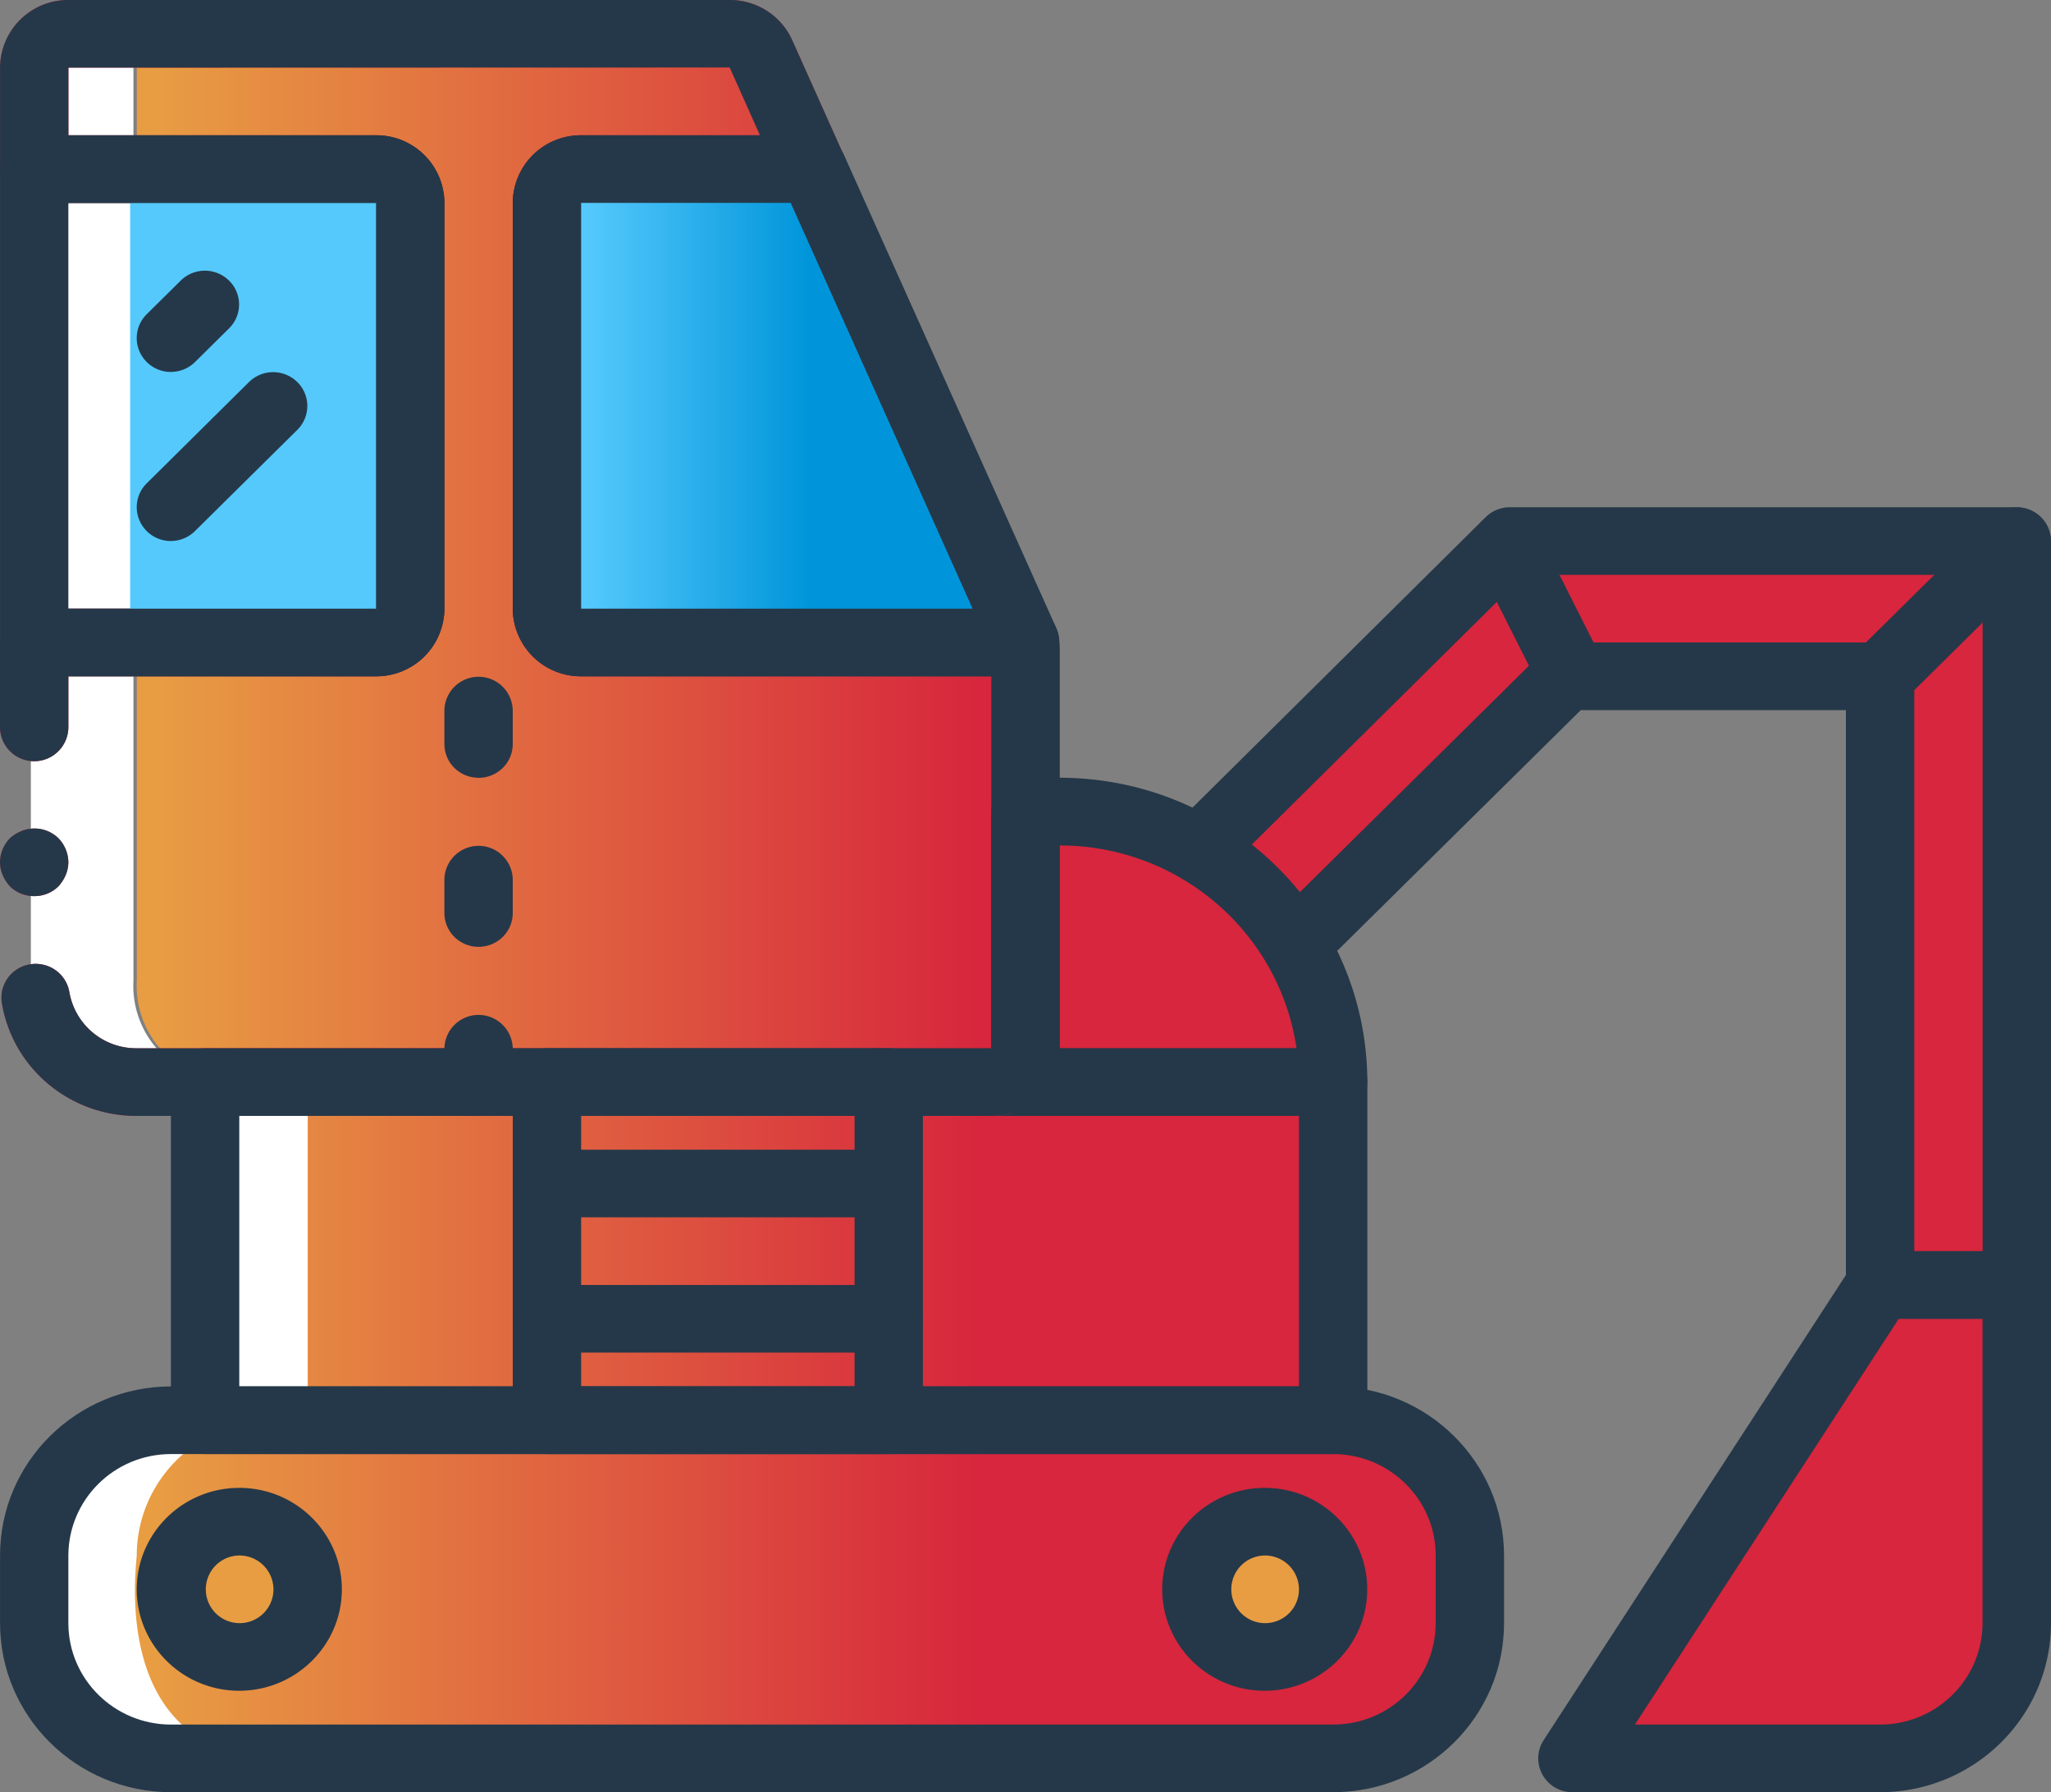 <svg id="Layer_1" data-name="Layer 1" xmlns="http://www.w3.org/2000/svg" xmlns:xlink="http://www.w3.org/1999/xlink" viewBox="0 0 981.02 857.12"><rect x="0" y="0" width="981.02" height="857.12" fill="#808080" stroke="none"/><defs><style>.cls-1{fill:#fff;}.cls-2{fill:url(#linear-gradient);}.cls-3{fill:#253849;}.cls-4{fill:#d7263d;}.cls-5{fill:#55c9fc;}.cls-6{fill:url(#BLUE_GRADIENT);}.cls-7{fill:#e89d43;}</style><linearGradient id="linear-gradient" x1="76.54" y1="499.62" x2="976.65" y2="499.62" gradientUnits="userSpaceOnUse"><stop offset="0.01" stop-color="#e89d43"/><stop offset="0.45" stop-color="#d7263d"/></linearGradient><linearGradient id="BLUE_GRADIENT" x1="273.59" y1="261.15" x2="502.16" y2="261.15" gradientUnits="userSpaceOnUse"><stop offset="0.08" stop-color="#55c9fc"/><stop offset="0.55" stop-color="#0095da"/></linearGradient></defs><path class="cls-1" d="M93.74,751h490.5c36.12,0,65.4,29,65.4,64.68V848c0,35.72-29.28,64.68-65.4,64.68H93.74c-36.12,0-65.4-29-65.4-64.68V815.65C28.33,779.93,57.61,751,93.74,751Z" transform="translate(-11.98 -71.74)"/><rect class="cls-1" x="98.1" y="517.51" width="474.16" height="161.72"/><path class="cls-2" d="M734.18,330.49,585.39,477.82l1.68,1.66c-24.81-15.26-54.55-22.89-84.58-19.62V382.42c1.36-6.73-125-278.44-126.48-284.9C381.24,82,188.61,87.08,94.69,88.43l-6.15.09h0a15.46,15.46,0,0,0-11.13,15.57V540.72c-1.36,25.4,18.3,47.11,44,48.52h37.77V751H142.79c-36.13,0-65.4,29-65.4,64.69-4.73,48,9.33,95,65.4,97H649.64c36.12,0,65.4-29,65.4-64.68,4.73-48-9.35-95-65.4-97V589.24a119.65,119.65,0,0,0-18.26-65.93l.11.11L761.31,395.18H911.24v291.1L764.09,912.68H911.24c34.92.72,66.08-29.72,65.4-64.68V330.49ZM502.49,589.24H486.15a16.26,16.26,0,0,0,16.34-16.17Z" transform="translate(-11.98 -71.74)"/><path class="cls-3" d="M649.64,767.14H110.08a16.47,16.47,0,0,1-11.56-4.74A16.11,16.11,0,0,1,93.73,751V589.24a16.05,16.05,0,0,1,4.79-11.43,16.43,16.43,0,0,1,11.56-4.74H649.64a16.44,16.44,0,0,1,11.57,4.74A16.08,16.08,0,0,1,666,589.24V751a16.06,16.06,0,0,1-4.78,11.44A16.48,16.48,0,0,1,649.64,767.14ZM126.43,734.79H633.29V605.42H126.43Z" transform="translate(-11.98 -71.74)"/><path class="cls-1" d="M119.79,589.24H70.74c-25.68-1.41-45.35-23.11-44-48.51V104.08A15.47,15.47,0,0,1,41.47,87.91H90.52a15.48,15.48,0,0,0-14.71,16.17V540.73c-1.37,25.4,18.3,47.1,44,48.51Z" transform="translate(-11.98 -71.74)"/><path class="cls-4" d="M486.14,605.42H77.38c-31.93.1-59.23-22.7-64.49-53.86a16.06,16.06,0,0,1,5.72-15.15,16.48,16.48,0,0,1,16.12-2.69,16.21,16.21,0,0,1,10.42,12.47,32.43,32.43,0,0,0,32.24,26.88H486.14V395.18H289.94a32.56,32.56,0,0,1-32.7-32.35V168.77a32.55,32.55,0,0,1,32.7-32.34H375.5L361,104l-316.3.08v32.35H191.84a32.56,32.56,0,0,1,32.7,32.34V362.84a32.56,32.56,0,0,1-32.7,32.34H44.68v24.26a16.35,16.35,0,0,1-32.7,0V379a16.07,16.07,0,0,1,4.79-11.44,16.48,16.48,0,0,1,11.57-4.74h163.5V168.77H28.33A16.43,16.43,0,0,1,16.77,164,16.05,16.05,0,0,1,12,152.6V104.08a32.56,32.56,0,0,1,32.7-32.34H361.06a32.67,32.67,0,0,1,29.82,19.14L415.58,146a16,16,0,0,1-1.25,15.38,16.39,16.39,0,0,1-13.7,7.35H289.94V362.83H502.16a16.31,16.31,0,0,1,16.19,13.84,40.65,40.65,0,0,1,.49,5.73V573.07A32.56,32.56,0,0,1,486.14,605.42Z" transform="translate(-11.98 -71.74)"/><path class="cls-4" d="M28.33,500.3a16.31,16.31,0,0,1-11.61-4.69,19.07,19.07,0,0,1-3.44-5.34,16.07,16.07,0,0,1-1.3-6.15,16.87,16.87,0,0,1,4.74-11.48,18.8,18.8,0,0,1,5.39-3.39,16.44,16.44,0,0,1,17.83,3.39,16.87,16.87,0,0,1,4.74,11.48,16.07,16.07,0,0,1-1.3,6.15,19.07,19.07,0,0,1-3.44,5.34,16.3,16.3,0,0,1-11.61,4.69Z" transform="translate(-11.98 -71.74)"/><path class="cls-3" d="M486.14,605.42H77.38c-31.93.1-59.23-22.7-64.49-53.86a16.06,16.06,0,0,1,5.72-15.15,16.48,16.48,0,0,1,16.12-2.69,16.21,16.21,0,0,1,10.42,12.47,32.43,32.43,0,0,0,32.24,26.88H486.14V395.18H289.94a32.56,32.56,0,0,1-32.7-32.35V168.77a32.55,32.55,0,0,1,32.7-32.34H375.5L361,104l-316.3.08v32.35H191.84a32.56,32.56,0,0,1,32.7,32.34V362.84a32.56,32.56,0,0,1-32.7,32.34H44.68v24.26a16.35,16.35,0,0,1-32.7,0V379a16.07,16.07,0,0,1,4.79-11.44,16.48,16.48,0,0,1,11.57-4.74h163.5V168.77H28.33A16.43,16.43,0,0,1,16.77,164,16.05,16.05,0,0,1,12,152.6V104.08a32.56,32.56,0,0,1,32.7-32.34H361.06a32.67,32.67,0,0,1,29.82,19.14L415.58,146a16,16,0,0,1-1.25,15.38,16.39,16.39,0,0,1-13.7,7.35H289.94V362.83H502.16a16.31,16.31,0,0,1,16.19,13.84,40.65,40.65,0,0,1,.49,5.73V573.07A32.56,32.56,0,0,1,486.14,605.42Z" transform="translate(-11.98 -71.74)"/><path class="cls-3" d="M28.33,500.3a16.31,16.31,0,0,1-11.61-4.69,19.07,19.07,0,0,1-3.44-5.34,16.07,16.07,0,0,1-1.3-6.15,16.87,16.87,0,0,1,4.74-11.48,18.8,18.8,0,0,1,5.39-3.39,16.44,16.44,0,0,1,17.83,3.39,16.87,16.87,0,0,1,4.74,11.48,16.07,16.07,0,0,1-1.3,6.15,19.07,19.07,0,0,1-3.44,5.34,16.3,16.3,0,0,1-11.61,4.69Z" transform="translate(-11.98 -71.74)"/><path class="cls-5" d="M208.19,164.12V358.18c0,8.9-4.68,16.18-10.4,16.18H154.08c-1.37,2.86-3.2,4.65-5.23,4.65H74.23V152.6h19.5V148H197.79C203.51,148,208.19,155.22,208.19,164.12Z" transform="translate(-11.98 -71.74)"/><path class="cls-6" d="M502.16,374.36H289.93a16.33,16.33,0,0,1-16.34-16.18V164.12a16.09,16.09,0,0,1,1.41-6.54A16.4,16.4,0,0,1,289.93,148H400.79L501,371.29A20.58,20.58,0,0,1,502.16,374.36Z" transform="translate(-11.98 -71.74)"/><path class="cls-3" d="M191.84,395.18H28.33a16.43,16.43,0,0,1-11.56-4.74A16.05,16.05,0,0,1,12,379V152.6a16.09,16.09,0,0,1,4.79-11.44,16.46,16.46,0,0,1,11.56-4.73h163.5a32.56,32.56,0,0,1,32.71,32.34V362.83a32.56,32.56,0,0,1-32.7,32.35ZM44.68,362.84H191.84v-194l-147.16,0Z" transform="translate(-11.98 -71.74)"/><path class="cls-3" d="M502.16,395.18H289.94a32.56,32.56,0,0,1-32.7-32.35V168.77a32.55,32.55,0,0,1,32.7-32.34H400.8A16.36,16.36,0,0,1,415.74,146L516,369.39a33.64,33.64,0,0,1,1.58,4.12,16.53,16.53,0,0,1-15.39,21.67ZM289.94,168.77V362.84H477.19l-87-194.07Z" transform="translate(-11.98 -71.74)"/><path class="cls-3" d="M502.49,395.18h-.33a16.36,16.36,0,1,1,.33,0Z" transform="translate(-11.98 -71.74)"/><ellipse class="cls-7" cx="114.45" cy="760.09" rx="32.7" ry="32.34"/><ellipse class="cls-7" cx="604.96" cy="760.09" rx="32.7" ry="32.34"/><path class="cls-3" d="M126.43,880.34c-27.08,0-49.05-21.72-49.05-48.52s22-48.51,49.05-48.51,49.06,21.72,49.06,48.51-22,48.49-49.06,48.52Zm0-64.69a16.18,16.18,0,1,0,16.35,16.17,16.26,16.26,0,0,0-16.35-16.17Z" transform="translate(-11.98 -71.74)"/><path class="cls-3" d="M616.94,880.34c-27.09,0-49.05-21.72-49.05-48.52s22-48.51,49.05-48.51,49,21.72,49,48.51-22,48.49-49,48.52Zm0-64.69a16.18,16.18,0,1,0,16.35,16.17,16.26,16.26,0,0,0-16.35-16.17Z" transform="translate(-11.98 -71.74)"/><path class="cls-3" d="M437.09,767.14H273.59A16.44,16.44,0,0,1,262,762.4,16.07,16.07,0,0,1,257.24,751V589.24A16,16,0,0,1,262,577.81a16.39,16.39,0,0,1,11.56-4.74h163.5a16.39,16.39,0,0,1,11.56,4.74,16.05,16.05,0,0,1,4.79,11.43V751a16.07,16.07,0,0,1-4.79,11.44A16.44,16.44,0,0,1,437.09,767.14ZM289.94,734.79h130.8V605.42H289.94Z" transform="translate(-11.98 -71.74)"/><path class="cls-3" d="M240.89,443.7A16.48,16.48,0,0,1,229.32,439a16.1,16.1,0,0,1-4.78-11.44V411.35a16.35,16.35,0,0,1,32.69,0v16.17A16.06,16.06,0,0,1,252.45,439a16.47,16.47,0,0,1-11.56,4.74Z" transform="translate(-11.98 -71.74)"/><path class="cls-3" d="M240.89,524.56a16.48,16.48,0,0,1-11.57-4.74,16.1,16.1,0,0,1-4.78-11.44V492.21a16.35,16.35,0,0,1,32.69,0v16.17a16.06,16.06,0,0,1-4.78,11.44,16.47,16.47,0,0,1-11.56,4.74Z" transform="translate(-11.98 -71.74)"/><path class="cls-3" d="M240.89,605.42a16.44,16.44,0,0,1-11.57-4.74,16.1,16.1,0,0,1-4.78-11.44V573.07a16.35,16.35,0,0,1,32.69,0v16.17a16.06,16.06,0,0,1-4.78,11.44,16.47,16.47,0,0,1-11.56,4.74Z" transform="translate(-11.98 -71.74)"/><path class="cls-3" d="M649.64,605.42H502.49a16.39,16.39,0,0,1-11.56-4.74,16.07,16.07,0,0,1-4.79-11.44V459.87a16.07,16.07,0,0,1,4.79-11.44,16.44,16.44,0,0,1,11.56-4.74h16.35c81.23.09,147.06,65.2,147.15,145.55a16.09,16.09,0,0,1-4.79,11.44,16.44,16.44,0,0,1-11.56,4.74Zm-130.8-32.35H632.13c-8.21-55.66-56.42-97-113.29-97Z" transform="translate(-11.98 -71.74)"/><path class="cls-3" d="M911.24,928.86H764.09a16.36,16.36,0,0,1-14.35-8.43,16,16,0,0,1,.6-16.49L897.49,677.53a16.4,16.4,0,0,1,13.75-7.43h65.4a16.44,16.44,0,0,1,11.57,4.74A16.11,16.11,0,0,1,993,686.28V848C992.94,892.63,956.37,928.81,911.24,928.86ZM794,896.51h117.2c27.08,0,49-21.73,49.06-48.51V702.45H920.17Z" transform="translate(-11.98 -71.74)"/><path class="cls-3" d="M976.65,702.45h-65.4a16.44,16.44,0,0,1-11.57-4.74,16.08,16.08,0,0,1-4.78-11.43V411.35H768.09l-125,123.52a16.48,16.48,0,0,1-23.09-.06A16,16,0,0,1,620,512L749.76,383.73A16.5,16.5,0,0,1,761.32,379H911.25a16.42,16.42,0,0,1,11.56,4.73,16.07,16.07,0,0,1,4.79,11.44V670.1h32.7V346.66H741L597,489.26a16.48,16.48,0,0,1-23.06-.06,16,16,0,0,1-.07-22.81L722.6,319.06a16.48,16.48,0,0,1,11.57-4.74H976.65a16.43,16.43,0,0,1,11.56,4.74A16.06,16.06,0,0,1,993,330.5V686.28a16.09,16.09,0,0,1-4.79,11.44A16.46,16.46,0,0,1,976.65,702.45Z" transform="translate(-11.98 -71.74)"/><path class="cls-3" d="M911.24,411.35a16.35,16.35,0,0,1-15.1-10,16,16,0,0,1,3.55-17.62l65.4-64.69a16.47,16.47,0,0,1,23,.1,16.05,16.05,0,0,1,.1,22.77l-65.4,64.68a16.35,16.35,0,0,1-11.56,4.74Z" transform="translate(-11.98 -71.74)"/><path class="cls-3" d="M764.11,411.35a16.39,16.39,0,0,1-14.65-9l-31.72-62.91a16.1,16.1,0,0,1,7.38-21.6A16.46,16.46,0,0,1,747,325.06L778.73,388a16,16,0,0,1,.87,12.35,16.36,16.36,0,0,1-15.49,11Z" transform="translate(-11.98 -71.74)"/><path class="cls-3" d="M437.09,653.93H273.59a16.17,16.17,0,1,1,0-32.34h163.5a16.17,16.17,0,1,1,0,32.34Z" transform="translate(-11.98 -71.74)"/><path class="cls-3" d="M437.09,718.62H273.59a16.17,16.17,0,1,1,0-32.34h163.5a16.17,16.17,0,1,1,0,32.34Z" transform="translate(-11.98 -71.74)"/><path class="cls-3" d="M93.74,249.63a16.35,16.35,0,0,1-15.11-10A16,16,0,0,1,82.18,222l16.35-16.18a16.47,16.47,0,0,1,23,.11,16,16,0,0,1,.1,22.76l-16.35,16.17a16.35,16.35,0,0,1-11.55,4.74Z" transform="translate(-11.98 -71.74)"/><path class="cls-3" d="M93.74,330.49a16.35,16.35,0,0,1-15.11-10,16,16,0,0,1,3.55-17.62l49-48.52a16.47,16.47,0,0,1,23,.1,16.05,16.05,0,0,1,.11,22.77l-49.06,48.51a16.35,16.35,0,0,1-11.55,4.74Z" transform="translate(-11.98 -71.74)"/><path class="cls-3" d="M649.64,928.86H93.74C48.61,928.81,12,892.63,12,848V815.65C12,771,48.61,734.85,93.74,734.79h555.9c45.13.06,81.7,36.23,81.75,80.86V848c0,44.63-36.62,80.81-81.75,80.86ZM93.74,767.14c-27.08,0-49,21.73-49.06,48.51V848c0,26.78,22,48.49,49.06,48.51h555.9c27.08,0,49-21.73,49.05-48.51V815.65c0-26.78-22-48.48-49.05-48.51Z" transform="translate(-11.98 -71.74)"/></svg>